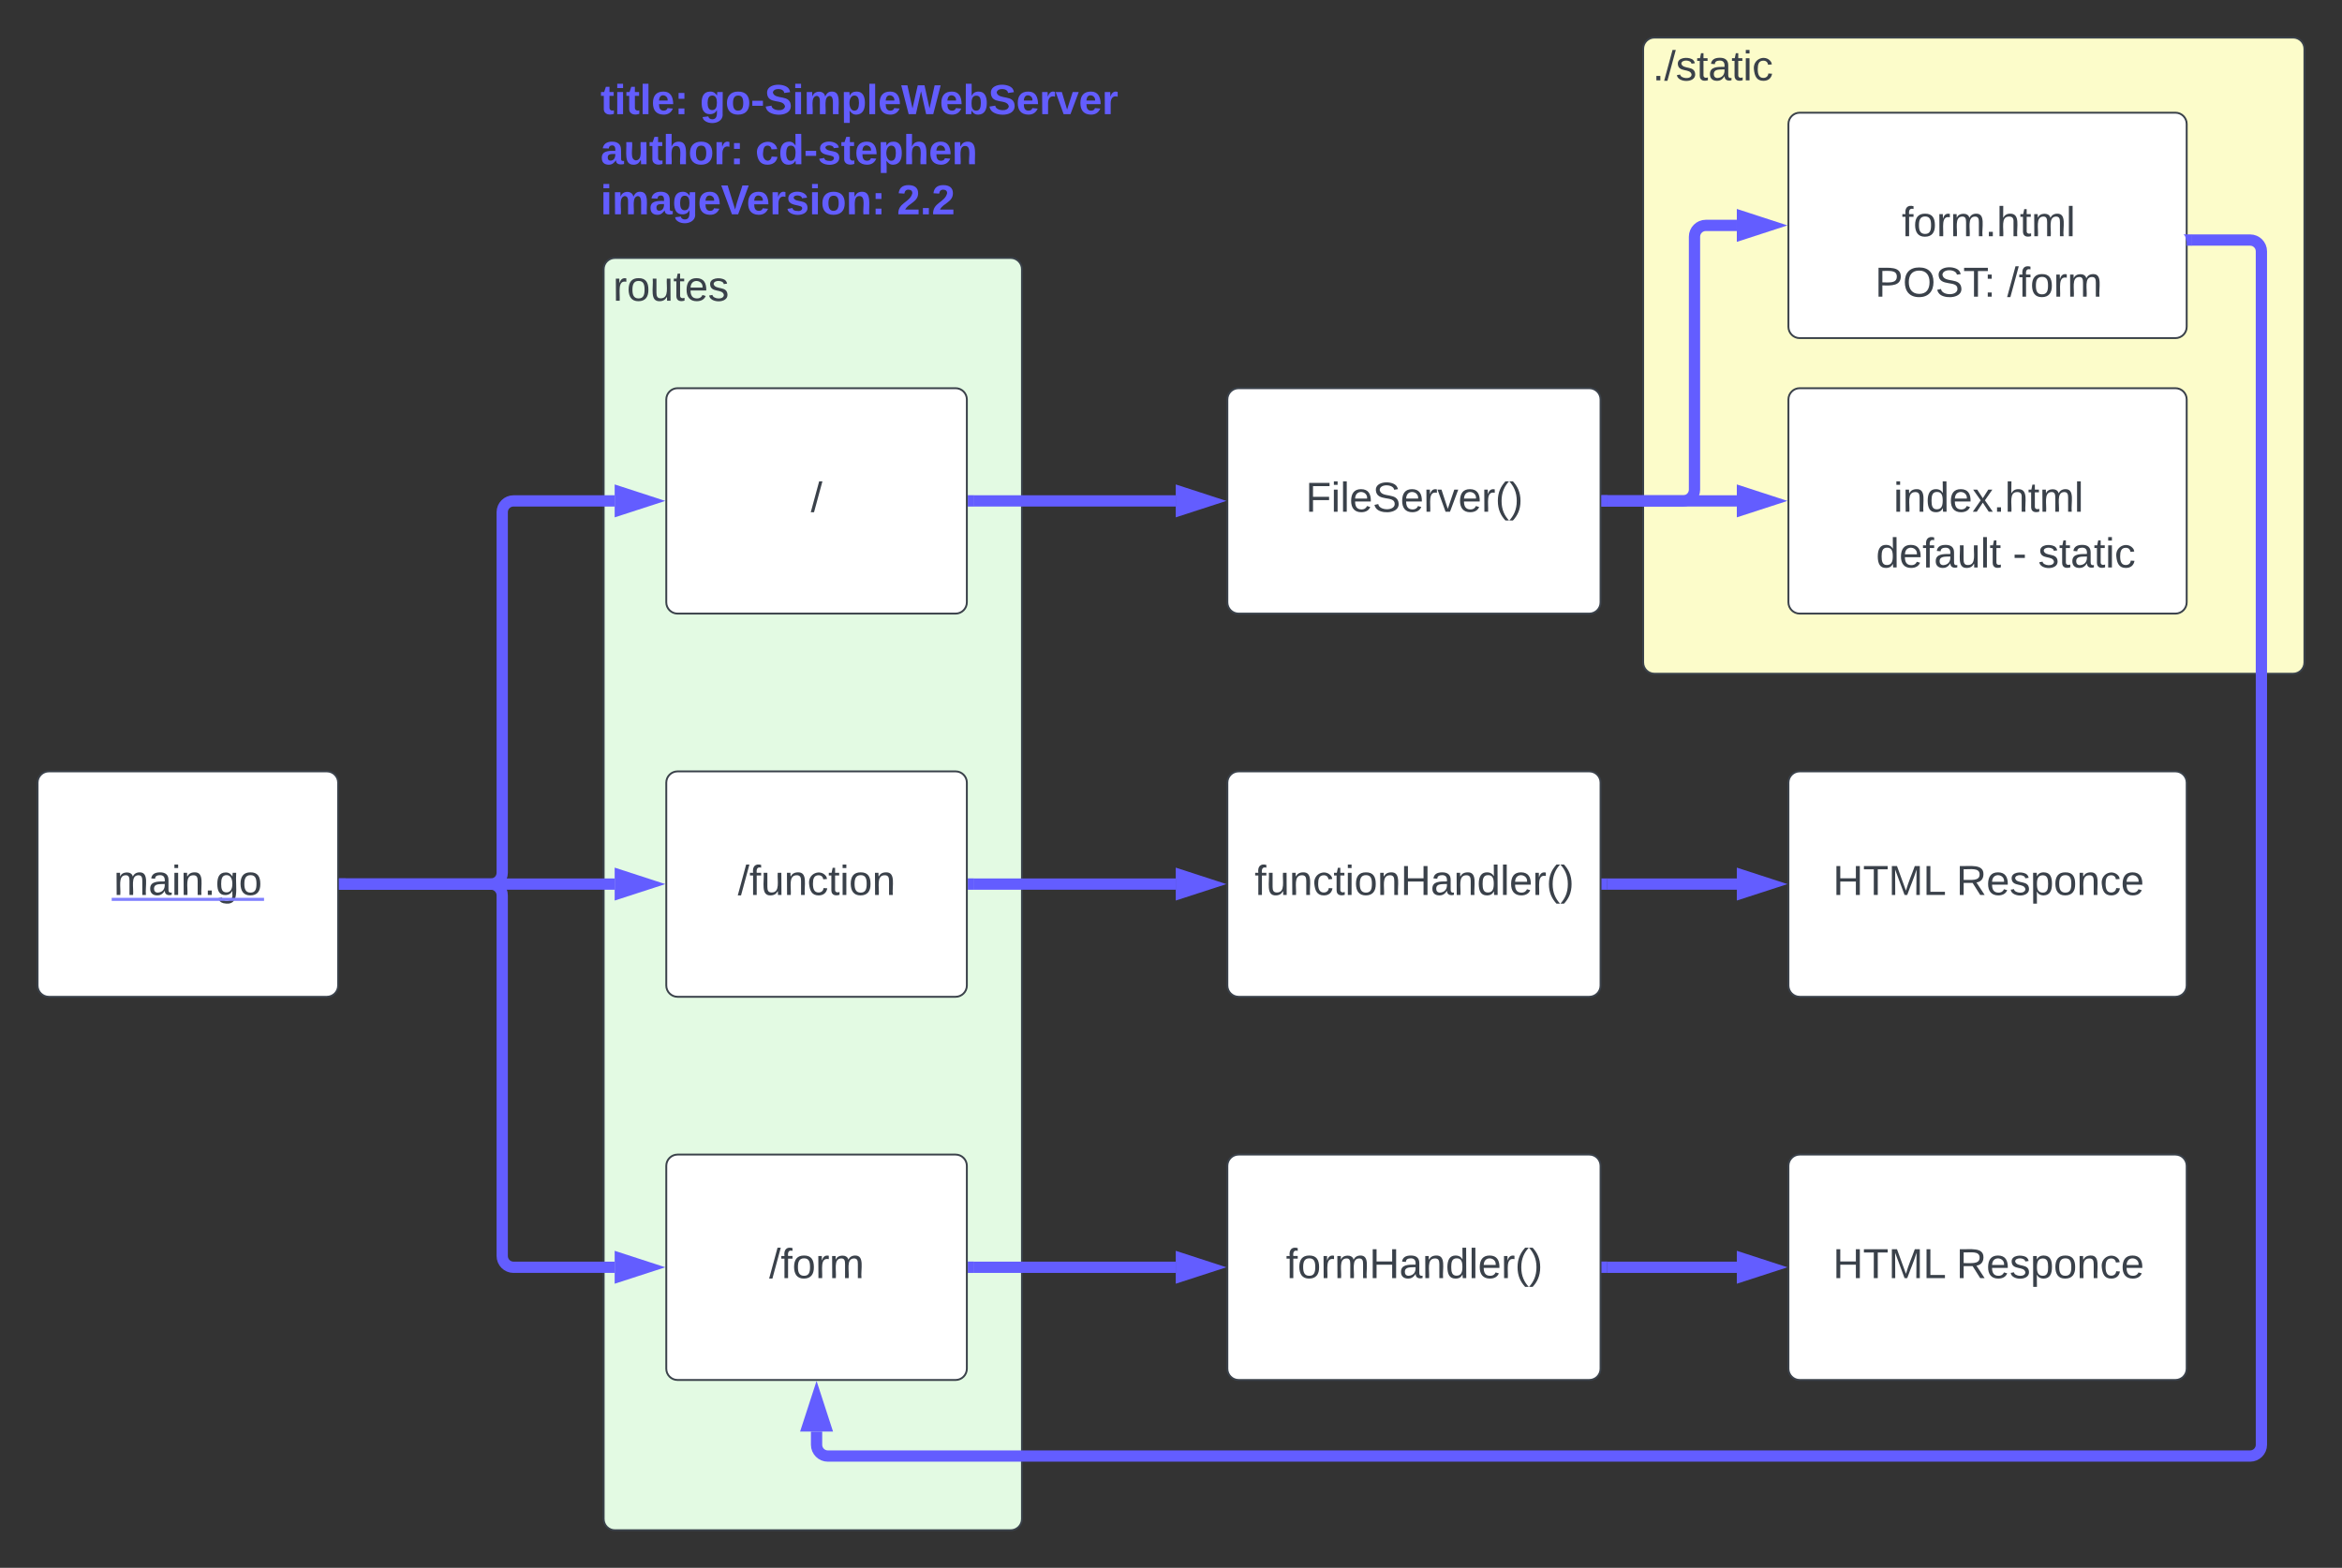 <svg xmlns="http://www.w3.org/2000/svg" xmlns:xlink="http://www.w3.org/1999/xlink" xmlns:lucid="lucid" width="1246.67" height="834.67"><rect width="100%" height="100%" fill="#333333" stroke="none"/><g transform="translate(-309.333 -68)" lucid:page-tab-id="0_0"><path d="M1184 94c0-3.3 2.7-6 6-6h340c3.3 0 6 2.7 6 6v326.67c0 3.3-2.7 6-6 6h-340c-3.3 0-6-2.7-6-6z" stroke="#3a414a" fill="#fcfcca"/><use xlink:href="#a" transform="matrix(1,0,0,1,1189,93) translate(0 17.778)"/><path d="M630.67 211.33c0-3.3 2.68-6 6-6h210.66c3.32 0 6 2.7 6 6v665.34c0 3.3-2.68 6-6 6H636.67c-3.32 0-6-2.7-6-6z" stroke="#3a414a" fill="#e3fae3"/><use xlink:href="#b" transform="matrix(1,0,0,1,635.667,210.333) translate(0 17.778)"/><path d="M329.33 484.67c0-3.32 2.7-6 6-6h148c3.32 0 6 2.68 6 6v108c0 3.3-2.68 6-6 6h-148c-3.3 0-6-2.7-6-6z" stroke="#3a414a" fill="#fff"/><use xlink:href="#c" transform="matrix(1,0,0,1,341.333,490.667) translate(28.556 53.778)"/><a xlink:href="http://main.go" target="_blank" transform="matrix(1,0,0,1,341.333,490.667)"><path class="lucid-link lucid-hotspot lucid-overlay-hotspot" fill-opacity="0" d="M28.56 36h78.9v26.67h-78.9z"/></a><path d="M664 280.67c0-3.32 2.7-6 6-6h148c3.3 0 6 2.68 6 6v108c0 3.3-2.7 6-6 6H670c-3.3 0-6-2.7-6-6z" stroke="#3a414a" fill="#fff"/><use xlink:href="#d" transform="matrix(1,0,0,1,676,286.667) translate(64.914 53.778)"/><path d="M664 484.67c0-3.32 2.7-6 6-6h148c3.3 0 6 2.68 6 6v108c0 3.3-2.7 6-6 6H670c-3.3 0-6-2.7-6-6z" stroke="#3a414a" fill="#fff"/><use xlink:href="#e" transform="matrix(1,0,0,1,676,490.667) translate(26.056 53.778)"/><path d="M664 688.67c0-3.32 2.7-6 6-6h148c3.3 0 6 2.68 6 6v108c0 3.3-2.7 6-6 6H670c-3.3 0-6-2.7-6-6z" stroke="#3a414a" fill="#fff"/><use xlink:href="#f" transform="matrix(1,0,0,1,676,694.667) translate(42.753 53.778)"/><path d="M1261.33 134c0-3.3 2.7-6 6-6h200c3.32 0 6 2.7 6 6v108c0 3.3-2.68 6-6 6h-200c-3.3 0-6-2.7-6-6z" stroke="#3a414a" fill="#fff"/><use xlink:href="#g" transform="matrix(1,0,0,1,1273.333,140) translate(48.327 53.778)"/><path d="M962.67 484.67c0-3.32 2.68-6 6-6h186.66c3.32 0 6 2.68 6 6v108c0 3.3-2.68 6-6 6H968.67c-3.32 0-6-2.7-6-6z" stroke="#3a414a" fill="#fff"/><use xlink:href="#h" transform="matrix(1,0,0,1,974.667,490.667) translate(2.5 53.778)"/><path d="M962.67 688.67c0-3.32 2.68-6 6-6h186.66c3.32 0 6 2.68 6 6v108c0 3.3-2.68 6-6 6H968.67c-3.32 0-6-2.7-6-6z" stroke="#3a414a" fill="#fff"/><use xlink:href="#i" transform="matrix(1,0,0,1,974.667,694.667) translate(19.198 53.778)"/><path d="M1261.33 688.67c0-3.32 2.7-6 6-6h200c3.32 0 6 2.68 6 6v108c0 3.3-2.68 6-6 6h-200c-3.3 0-6-2.7-6-6z" stroke="#3a414a" fill="#fff"/><use xlink:href="#j" transform="matrix(1,0,0,1,1273.333,694.667) translate(11.691 53.778)"/><use xlink:href="#k" transform="matrix(1,0,0,1,1273.333,694.667) translate(77.37 53.778)"/><path d="M492.83 538.67h77.84c3.3 0 6-2.7 6-6v-192c0-3.32 2.68-6 6-6h53.86" stroke="#635dff" stroke-width="6" fill="none"/><path d="M492.9 541.67h-3.07v-6h3.08z" stroke="#635dff" stroke-width=".05" fill="#635dff"/><path d="M653.8 334.67l-14.27 4.63v-9.27z" stroke="#635dff" stroke-width="6" fill="#635dff"/><path d="M492.83 538.67h143.7" stroke="#635dff" stroke-width="6" fill="none"/><path d="M492.9 541.67h-3.07v-6h3.08z" stroke="#635dff" stroke-width=".05" fill="#635dff"/><path d="M653.8 538.67l-14.27 4.63v-9.27z" stroke="#635dff" stroke-width="6" fill="#635dff"/><path d="M492.83 538.67h77.84c3.3 0 6 2.68 6 6v192c0 3.3 2.68 6 6 6h53.86" stroke="#635dff" stroke-width="6" fill="none"/><path d="M492.9 541.67h-3.07v-6h3.08z" stroke="#635dff" stroke-width=".05" fill="#635dff"/><path d="M653.8 742.67l-14.27 4.63v-9.27z" stroke="#635dff" stroke-width="6" fill="#635dff"/><path d="M962.67 280.67c0-3.32 2.68-6 6-6h186.66c3.32 0 6 2.68 6 6v108c0 3.3-2.68 6-6 6H968.67c-3.32 0-6-2.7-6-6z" stroke="#3a414a" fill="#fff"/><use xlink:href="#l" transform="matrix(1,0,0,1,974.667,286.667) translate(29.691 53.778)"/><path d="M827.5 334.67h107.7" stroke="#635dff" stroke-width="6" fill="none"/><path d="M827.58 337.67h-3.08v-6h3.08z" stroke="#635dff" stroke-width=".05" fill="#635dff"/><path d="M952.46 334.67l-14.27 4.63v-9.27z" stroke="#635dff" stroke-width="6" fill="#635dff"/><path d="M1164.83 334.67h40.5c3.32 0 6-2.7 6-6V194c0-3.3 2.7-6 6-6h16.53" stroke="#635dff" stroke-width="6" fill="none"/><path d="M1164.9 337.67h-3.07v-6h3.08z" stroke="#635dff" stroke-width=".05" fill="#635dff"/><path d="M1251.13 188l-14.27 4.64v-9.28z" stroke="#635dff" stroke-width="6" fill="#635dff"/><path d="M827.5 538.67h107.7" stroke="#635dff" stroke-width="6" fill="none"/><path d="M827.58 541.67h-3.08v-6h3.08z" stroke="#635dff" stroke-width=".05" fill="#635dff"/><path d="M952.46 538.67l-14.27 4.63v-9.27z" stroke="#635dff" stroke-width="6" fill="#635dff"/><path d="M827.5 742.67h107.7" stroke="#635dff" stroke-width="6" fill="none"/><path d="M827.58 745.67h-3.08v-6h3.08z" stroke="#635dff" stroke-width=".05" fill="#635dff"/><path d="M952.46 742.67l-14.27 4.63v-9.27z" stroke="#635dff" stroke-width="6" fill="#635dff"/><path d="M1164.83 742.67h69.03" stroke="#635dff" stroke-width="6" fill="none"/><path d="M1164.9 745.67h-3.07v-6h3.08z" stroke="#635dff" stroke-width=".05" fill="#635dff"/><path d="M1251.13 742.67l-14.27 4.63v-9.27z" stroke="#635dff" stroke-width="6" fill="#635dff"/><path d="M1164.83 538.67h69.03" stroke="#635dff" stroke-width="6" fill="none"/><path d="M1164.9 541.67h-3.07v-6h3.08z" stroke="#635dff" stroke-width=".05" fill="#635dff"/><path d="M1251.13 538.67l-14.27 4.63v-9.27z" stroke="#635dff" stroke-width="6" fill="#635dff"/><path d="M1261.33 484.67c0-3.32 2.7-6 6-6h200c3.32 0 6 2.68 6 6v108c0 3.3-2.68 6-6 6h-200c-3.3 0-6-2.7-6-6z" stroke="#3a414a" fill="#fff"/><use xlink:href="#j" transform="matrix(1,0,0,1,1273.333,490.667) translate(11.691 53.778)"/><use xlink:href="#k" transform="matrix(1,0,0,1,1273.333,490.667) translate(77.37 53.778)"/><path d="M624 112c0-3.3 2.7-6 6-6h282.67c3.3 0 6 2.7 6 6v78c0 3.3-2.7 6-6 6H630c-3.3 0-6-2.7-6-6z" stroke="#000" stroke-opacity="0" fill="#fff" fill-opacity="0"/><use xlink:href="#m" transform="matrix(1,0,0,1,629,111) translate(0 17.778)"/><use xlink:href="#n" transform="matrix(1,0,0,1,629,111) translate(52.901 17.778)"/><use xlink:href="#o" transform="matrix(1,0,0,1,629,111) translate(0 44.444)"/><use xlink:href="#p" transform="matrix(1,0,0,1,629,111) translate(82.407 44.444)"/><use xlink:href="#q" transform="matrix(1,0,0,1,629,111) translate(0 71.111)"/><use xlink:href="#r" transform="matrix(1,0,0,1,629,111) translate(157.778 71.111)"/><path d="M1261.33 280.67c0-3.32 2.7-6 6-6h200c3.32 0 6 2.68 6 6v108c0 3.3-2.68 6-6 6h-200c-3.3 0-6-2.7-6-6z" stroke="#3a414a" fill="#fff"/><use xlink:href="#s" transform="matrix(1,0,0,1,1273.333,286.667) translate(43.975 53.778)"/><path d="M1164.83 334.67h69.03" stroke="#635dff" stroke-width="6" fill="none"/><path d="M1164.9 337.67h-3.07v-6h3.08z" stroke="#635dff" stroke-width=".05" fill="#635dff"/><path d="M1251.13 334.67l-14.27 4.63v-9.27z" stroke="#635dff" stroke-width="6" fill="#635dff"/><path d="M1300 353.33c0-3.3 2.7-6 6-6h141.33c3.32 0 6 2.7 6 6V368c0 3.3-2.68 6-6 6H1306c-3.3 0-6-2.7-6-6z" stroke="#000" stroke-opacity="0" fill="#fff" fill-opacity="0"/><g><use xlink:href="#t" transform="matrix(1,0,0,1,1305,352.333) translate(2.957 17.778)"/><use xlink:href="#u" transform="matrix(1,0,0,1,1305,352.333) translate(75.735 17.778)"/><use xlink:href="#v" transform="matrix(1,0,0,1,1305,352.333) translate(89.253 17.778)"/></g><path d="M1261.33 196.67c0-3.32 2.7-6 6-6h200c3.32 0 6 2.68 6 6v48c0 3.3-2.68 6-6 6h-200c-3.3 0-6-2.7-6-6z" stroke="#000" stroke-opacity="0" fill="#fff" fill-opacity="0"/><g><use xlink:href="#w" transform="matrix(1,0,0,1,1266.333,195.667) translate(41.099 30.278)"/><use xlink:href="#x" transform="matrix(1,0,0,1,1266.333,195.667) translate(111.407 30.278)"/></g><path d="M1476.1 195.8h31c3.32 0 6 2.7 6 6v635.37c0 3.3-2.68 6-6 6H750c-3.3 0-6-2.7-6-6v-7.03" stroke="#635dff" stroke-width="6" fill="none"/><path d="M1476.18 198.8h-2.85v-2.13l-.82-3.03-.8-.83h4.48z" stroke="#635dff" stroke-width=".05" fill="#635dff"/><path d="M744 812.87l4.64 14.27h-9.28z" stroke="#635dff" stroke-width="6" fill="#635dff"/><defs><path fill="#3a414a" d="M33 0v-38h34V0H33" id="y"/><path fill="#3a414a" d="M0 4l72-265h28L28 4H0" id="z"/><path fill="#3a414a" d="M135-143c-3-34-86-38-87 0 15 53 115 12 119 90S17 21 10-45l28-5c4 36 97 45 98 0-10-56-113-15-118-90-4-57 82-63 122-42 12 7 21 19 24 35" id="A"/><path fill="#3a414a" d="M59-47c-2 24 18 29 38 22v24C64 9 27 4 27-40v-127H5v-23h24l9-43h21v43h35v23H59v120" id="B"/><path fill="#3a414a" d="M141-36C126-15 110 5 73 4 37 3 15-17 15-53c-1-64 63-63 125-63 3-35-9-54-41-54-24 1-41 7-42 31l-33-3c5-37 33-52 76-52 45 0 72 20 72 64v82c-1 20 7 32 28 27v20c-31 9-61-2-59-35zM48-53c0 20 12 33 32 33 41-3 63-29 60-74-43 2-92-5-92 41" id="C"/><path fill="#3a414a" d="M24-231v-30h32v30H24zM24 0v-190h32V0H24" id="D"/><path fill="#3a414a" d="M96-169c-40 0-48 33-48 73s9 75 48 75c24 0 41-14 43-38l32 2c-6 37-31 61-74 61-59 0-76-41-82-99-10-93 101-131 147-64 4 7 5 14 7 22l-32 3c-4-21-16-35-41-35" id="E"/><g id="a"><use transform="matrix(0.062,0,0,0.062,0,0)" xlink:href="#y"/><use transform="matrix(0.062,0,0,0.062,6.173,0)" xlink:href="#z"/><use transform="matrix(0.062,0,0,0.062,12.346,0)" xlink:href="#A"/><use transform="matrix(0.062,0,0,0.062,23.457,0)" xlink:href="#B"/><use transform="matrix(0.062,0,0,0.062,29.63,0)" xlink:href="#C"/><use transform="matrix(0.062,0,0,0.062,41.975,0)" xlink:href="#B"/><use transform="matrix(0.062,0,0,0.062,48.148,0)" xlink:href="#D"/><use transform="matrix(0.062,0,0,0.062,53.025,0)" xlink:href="#E"/></g><path fill="#3a414a" d="M114-163C36-179 61-72 57 0H25l-1-190h30c1 12-1 29 2 39 6-27 23-49 58-41v29" id="F"/><path fill="#3a414a" d="M100-194c62-1 85 37 85 99 1 63-27 99-86 99S16-35 15-95c0-66 28-99 85-99zM99-20c44 1 53-31 53-75 0-43-8-75-51-75s-53 32-53 75 10 74 51 75" id="G"/><path fill="#3a414a" d="M84 4C-5 8 30-112 23-190h32v120c0 31 7 50 39 49 72-2 45-101 50-169h31l1 190h-30c-1-10 1-25-2-33-11 22-28 36-60 37" id="H"/><path fill="#3a414a" d="M100-194c63 0 86 42 84 106H49c0 40 14 67 53 68 26 1 43-12 49-29l28 8c-11 28-37 45-77 45C44 4 14-33 15-96c1-61 26-98 85-98zm52 81c6-60-76-77-97-28-3 7-6 17-6 28h103" id="I"/><g id="b"><use transform="matrix(0.062,0,0,0.062,0,0)" xlink:href="#F"/><use transform="matrix(0.062,0,0,0.062,7.346,0)" xlink:href="#G"/><use transform="matrix(0.062,0,0,0.062,19.691,0)" xlink:href="#H"/><use transform="matrix(0.062,0,0,0.062,32.037,0)" xlink:href="#B"/><use transform="matrix(0.062,0,0,0.062,38.21,0)" xlink:href="#I"/><use transform="matrix(0.062,0,0,0.062,50.556,0)" xlink:href="#A"/></g><path fill="#3a414a" d="M210-169c-67 3-38 105-44 169h-31v-121c0-29-5-50-35-48C34-165 62-65 56 0H25l-1-190h30c1 10-1 24 2 32 10-44 99-50 107 0 11-21 27-35 58-36 85-2 47 119 55 194h-31v-121c0-29-5-49-35-48" id="J"/><path fill="#3a414a" d="M117-194c89-4 53 116 60 194h-32v-121c0-31-8-49-39-48C34-167 62-67 57 0H25l-1-190h30c1 10-1 24 2 32 11-22 29-35 61-36" id="K"/><path fill="#3a414a" d="M177-190C167-65 218 103 67 71c-23-6-38-20-44-43l32-5c15 47 100 32 89-28v-30C133-14 115 1 83 1 29 1 15-40 15-95c0-56 16-97 71-98 29-1 48 16 59 35 1-10 0-23 2-32h30zM94-22c36 0 50-32 50-73 0-42-14-75-50-75-39 0-46 34-46 75s6 73 46 73" id="L"/><g id="c"><use transform="matrix(0.062,0,0,0.062,0,0)" xlink:href="#J"/><use transform="matrix(0.062,0,0,0.062,18.457,0)" xlink:href="#C"/><use transform="matrix(0.062,0,0,0.062,30.802,0)" xlink:href="#D"/><use transform="matrix(0.062,0,0,0.062,35.679,0)" xlink:href="#K"/><use transform="matrix(0.062,0,0,0.062,48.025,0)" xlink:href="#y"/><use transform="matrix(0.062,0,0,0.062,54.198,0)" xlink:href="#L"/><use transform="matrix(0.062,0,0,0.062,66.543,0)" xlink:href="#G"/><path fill="#8080ff" d="M-1.1 1.54H80v1.63H-1.1z"/></g><use transform="matrix(0.062,0,0,0.062,0,0)" xlink:href="#z" id="d"/><path fill="#3a414a" d="M101-234c-31-9-42 10-38 44h38v23H63V0H32v-167H5v-23h27c-7-52 17-82 69-68v24" id="M"/><g id="e"><use transform="matrix(0.062,0,0,0.062,0,0)" xlink:href="#z"/><use transform="matrix(0.062,0,0,0.062,6.173,0)" xlink:href="#M"/><use transform="matrix(0.062,0,0,0.062,12.346,0)" xlink:href="#H"/><use transform="matrix(0.062,0,0,0.062,24.691,0)" xlink:href="#K"/><use transform="matrix(0.062,0,0,0.062,37.037,0)" xlink:href="#E"/><use transform="matrix(0.062,0,0,0.062,48.148,0)" xlink:href="#B"/><use transform="matrix(0.062,0,0,0.062,54.321,0)" xlink:href="#D"/><use transform="matrix(0.062,0,0,0.062,59.198,0)" xlink:href="#G"/><use transform="matrix(0.062,0,0,0.062,71.543,0)" xlink:href="#K"/></g><g id="f"><use transform="matrix(0.062,0,0,0.062,0,0)" xlink:href="#z"/><use transform="matrix(0.062,0,0,0.062,6.173,0)" xlink:href="#M"/><use transform="matrix(0.062,0,0,0.062,12.346,0)" xlink:href="#G"/><use transform="matrix(0.062,0,0,0.062,24.691,0)" xlink:href="#F"/><use transform="matrix(0.062,0,0,0.062,32.037,0)" xlink:href="#J"/></g><path fill="#3a414a" d="M106-169C34-169 62-67 57 0H25v-261h32l-1 103c12-21 28-36 61-36 89 0 53 116 60 194h-32v-121c2-32-8-49-39-48" id="N"/><path fill="#3a414a" d="M24 0v-261h32V0H24" id="O"/><g id="g"><use transform="matrix(0.062,0,0,0.062,0,0)" xlink:href="#M"/><use transform="matrix(0.062,0,0,0.062,6.173,0)" xlink:href="#G"/><use transform="matrix(0.062,0,0,0.062,18.519,0)" xlink:href="#F"/><use transform="matrix(0.062,0,0,0.062,25.864,0)" xlink:href="#J"/><use transform="matrix(0.062,0,0,0.062,44.321,0)" xlink:href="#y"/><use transform="matrix(0.062,0,0,0.062,50.494,0)" xlink:href="#N"/><use transform="matrix(0.062,0,0,0.062,62.84,0)" xlink:href="#B"/><use transform="matrix(0.062,0,0,0.062,69.012,0)" xlink:href="#J"/><use transform="matrix(0.062,0,0,0.062,87.469,0)" xlink:href="#O"/></g><path fill="#3a414a" d="M197 0v-115H63V0H30v-248h33v105h134v-105h34V0h-34" id="P"/><path fill="#3a414a" d="M85-194c31 0 48 13 60 33l-1-100h32l1 261h-30c-2-10 0-23-3-31C134-8 116 4 85 4 32 4 16-35 15-94c0-66 23-100 70-100zm9 24c-40 0-46 34-46 75 0 40 6 74 45 74 42 0 51-32 51-76 0-42-9-74-50-73" id="Q"/><path fill="#3a414a" d="M87 75C49 33 22-17 22-94c0-76 28-126 65-167h31c-38 41-64 92-64 168S80 34 118 75H87" id="R"/><path fill="#3a414a" d="M33-261c38 41 65 92 65 168S71 34 33 75H2C39 34 66-17 66-93S39-220 2-261h31" id="S"/><g id="h"><use transform="matrix(0.062,0,0,0.062,0,0)" xlink:href="#M"/><use transform="matrix(0.062,0,0,0.062,6.173,0)" xlink:href="#H"/><use transform="matrix(0.062,0,0,0.062,18.519,0)" xlink:href="#K"/><use transform="matrix(0.062,0,0,0.062,30.864,0)" xlink:href="#E"/><use transform="matrix(0.062,0,0,0.062,41.975,0)" xlink:href="#B"/><use transform="matrix(0.062,0,0,0.062,48.148,0)" xlink:href="#D"/><use transform="matrix(0.062,0,0,0.062,53.025,0)" xlink:href="#G"/><use transform="matrix(0.062,0,0,0.062,65.37,0)" xlink:href="#K"/><use transform="matrix(0.062,0,0,0.062,77.716,0)" xlink:href="#P"/><use transform="matrix(0.062,0,0,0.062,93.704,0)" xlink:href="#C"/><use transform="matrix(0.062,0,0,0.062,106.049,0)" xlink:href="#K"/><use transform="matrix(0.062,0,0,0.062,118.395,0)" xlink:href="#Q"/><use transform="matrix(0.062,0,0,0.062,130.741,0)" xlink:href="#O"/><use transform="matrix(0.062,0,0,0.062,135.617,0)" xlink:href="#I"/><use transform="matrix(0.062,0,0,0.062,147.963,0)" xlink:href="#F"/><use transform="matrix(0.062,0,0,0.062,155.309,0)" xlink:href="#R"/><use transform="matrix(0.062,0,0,0.062,162.654,0)" xlink:href="#S"/></g><g id="i"><use transform="matrix(0.062,0,0,0.062,0,0)" xlink:href="#M"/><use transform="matrix(0.062,0,0,0.062,6.173,0)" xlink:href="#G"/><use transform="matrix(0.062,0,0,0.062,18.519,0)" xlink:href="#F"/><use transform="matrix(0.062,0,0,0.062,25.864,0)" xlink:href="#J"/><use transform="matrix(0.062,0,0,0.062,44.321,0)" xlink:href="#P"/><use transform="matrix(0.062,0,0,0.062,60.309,0)" xlink:href="#C"/><use transform="matrix(0.062,0,0,0.062,72.654,0)" xlink:href="#K"/><use transform="matrix(0.062,0,0,0.062,85,0)" xlink:href="#Q"/><use transform="matrix(0.062,0,0,0.062,97.346,0)" xlink:href="#O"/><use transform="matrix(0.062,0,0,0.062,102.222,0)" xlink:href="#I"/><use transform="matrix(0.062,0,0,0.062,114.568,0)" xlink:href="#F"/><use transform="matrix(0.062,0,0,0.062,121.914,0)" xlink:href="#R"/><use transform="matrix(0.062,0,0,0.062,129.259,0)" xlink:href="#S"/></g><path fill="#3a414a" d="M127-220V0H93v-220H8v-28h204v28h-85" id="T"/><path fill="#3a414a" d="M240 0l2-218c-23 76-54 145-80 218h-23L58-218 59 0H30v-248h44l77 211c21-75 51-140 76-211h43V0h-30" id="U"/><path fill="#3a414a" d="M30 0v-248h33v221h125V0H30" id="V"/><g id="j"><use transform="matrix(0.062,0,0,0.062,0,0)" xlink:href="#P"/><use transform="matrix(0.062,0,0,0.062,15.988,0)" xlink:href="#T"/><use transform="matrix(0.062,0,0,0.062,29.506,0)" xlink:href="#U"/><use transform="matrix(0.062,0,0,0.062,47.963,0)" xlink:href="#V"/></g><path fill="#3a414a" d="M233-177c-1 41-23 64-60 70L243 0h-38l-65-103H63V0H30v-248c88 3 205-21 203 71zM63-129c60-2 137 13 137-47 0-61-80-42-137-45v92" id="W"/><path fill="#3a414a" d="M115-194c55 1 70 41 70 98S169 2 115 4C84 4 66-9 55-30l1 105H24l-1-265h31l2 30c10-21 28-34 59-34zm-8 174c40 0 45-34 45-75s-6-73-45-74c-42 0-51 32-51 76 0 43 10 73 51 73" id="X"/><g id="k"><use transform="matrix(0.062,0,0,0.062,0,0)" xlink:href="#W"/><use transform="matrix(0.062,0,0,0.062,15.988,0)" xlink:href="#I"/><use transform="matrix(0.062,0,0,0.062,28.333,0)" xlink:href="#A"/><use transform="matrix(0.062,0,0,0.062,39.444,0)" xlink:href="#X"/><use transform="matrix(0.062,0,0,0.062,51.79,0)" xlink:href="#G"/><use transform="matrix(0.062,0,0,0.062,64.136,0)" xlink:href="#K"/><use transform="matrix(0.062,0,0,0.062,76.481,0)" xlink:href="#E"/><use transform="matrix(0.062,0,0,0.062,87.593,0)" xlink:href="#I"/></g><path fill="#3a414a" d="M63-220v92h138v28H63V0H30v-248h175v28H63" id="Y"/><path fill="#3a414a" d="M185-189c-5-48-123-54-124 2 14 75 158 14 163 119 3 78-121 87-175 55-17-10-28-26-33-46l33-7c5 56 141 63 141-1 0-78-155-14-162-118-5-82 145-84 179-34 5 7 8 16 11 25" id="Z"/><path fill="#3a414a" d="M108 0H70L1-190h34L89-25l56-165h34" id="aa"/><g id="l"><use transform="matrix(0.062,0,0,0.062,0,0)" xlink:href="#Y"/><use transform="matrix(0.062,0,0,0.062,13.519,0)" xlink:href="#D"/><use transform="matrix(0.062,0,0,0.062,18.395,0)" xlink:href="#O"/><use transform="matrix(0.062,0,0,0.062,23.272,0)" xlink:href="#I"/><use transform="matrix(0.062,0,0,0.062,35.617,0)" xlink:href="#Z"/><use transform="matrix(0.062,0,0,0.062,50.432,0)" xlink:href="#I"/><use transform="matrix(0.062,0,0,0.062,62.778,0)" xlink:href="#F"/><use transform="matrix(0.062,0,0,0.062,70.123,0)" xlink:href="#aa"/><use transform="matrix(0.062,0,0,0.062,81.235,0)" xlink:href="#I"/><use transform="matrix(0.062,0,0,0.062,93.58,0)" xlink:href="#F"/><use transform="matrix(0.062,0,0,0.062,100.926,0)" xlink:href="#R"/><use transform="matrix(0.062,0,0,0.062,108.272,0)" xlink:href="#S"/></g><path fill="#635dff" d="M115-3C79 11 28 4 28-45v-112H4v-33h27l15-45h31v45h36v33H77v99c-1 23 16 31 38 25v30" id="ab"/><path fill="#635dff" d="M25-224v-37h50v37H25zM25 0v-190h50V0H25" id="ac"/><path fill="#635dff" d="M25 0v-261h50V0H25" id="ad"/><path fill="#635dff" d="M185-48c-13 30-37 53-82 52C43 2 14-33 14-96s30-98 90-98c62 0 83 45 84 108H66c0 31 8 55 39 56 18 0 30-7 34-22zm-45-69c5-46-57-63-70-21-2 6-4 13-4 21h74" id="ae"/><path fill="#635dff" d="M35-132v-50h50v50H35zM35 0v-49h50V0H35" id="af"/><g id="m"><use transform="matrix(0.062,0,0,0.062,0,0)" xlink:href="#ab"/><use transform="matrix(0.062,0,0,0.062,7.346,0)" xlink:href="#ac"/><use transform="matrix(0.062,0,0,0.062,13.519,0)" xlink:href="#ab"/><use transform="matrix(0.062,0,0,0.062,20.864,0)" xlink:href="#ad"/><use transform="matrix(0.062,0,0,0.062,27.037,0)" xlink:href="#ae"/><use transform="matrix(0.062,0,0,0.062,39.383,0)" xlink:href="#af"/></g><path fill="#635dff" d="M195-6C206 82 75 100 31 46c-4-6-6-13-8-21l49-6c3 16 16 24 34 25 40 0 42-37 40-79-11 22-30 35-61 35-53 0-70-43-70-97 0-56 18-96 73-97 30 0 46 14 59 34l2-30h47zm-90-29c32 0 41-27 41-63 0-35-9-62-40-62-32 0-39 29-40 63 0 36 9 62 39 62" id="ag"/><path fill="#635dff" d="M110-194c64 0 96 36 96 99 0 64-35 99-97 99-61 0-95-36-95-99 0-62 34-99 96-99zm-1 164c35 0 45-28 45-65 0-40-10-65-43-65-34 0-45 26-45 65 0 36 10 65 43 65" id="ah"/><path fill="#635dff" d="M14-72v-43h91v43H14" id="ai"/><path fill="#635dff" d="M169-182c-1-43-94-46-97-3 18 66 151 10 154 114 3 95-165 93-204 36-6-8-10-19-12-30l50-8c3 46 112 56 116 5-17-69-150-10-154-114-4-87 153-88 188-35 5 8 8 18 10 28" id="aj"/><path fill="#635dff" d="M220-157c-53 9-28 100-34 157h-49v-107c1-27-5-49-29-50C55-147 81-57 75 0H25l-1-190h47c2 12-1 28 3 38 10-53 101-56 108 0 13-22 24-43 59-42 82 1 51 116 57 194h-49v-107c-1-25-5-48-29-50" id="ak"/><path fill="#635dff" d="M135-194c53 0 70 44 70 98 0 56-19 98-73 100-31 1-45-17-59-34 3 33 2 69 2 105H25l-1-265h48c2 10 0 23 3 31 11-24 29-35 60-35zM114-30c33 0 39-31 40-66 0-38-9-64-40-64-56 0-55 130 0 130" id="al"/><path fill="#635dff" d="M275 0h-61l-44-196L126 0H64L0-248h53L97-49l45-199h58l43 199 44-199h52" id="am"/><path fill="#635dff" d="M135-194c52 0 70 43 70 98 0 56-19 99-73 100-30 1-46-15-58-35L72 0H24l1-261h50v104c11-23 29-37 60-37zM114-30c31 0 40-27 40-66 0-37-7-63-39-63s-41 28-41 65c0 36 8 64 40 64" id="an"/><path fill="#635dff" d="M135-150c-39-12-60 13-60 57V0H25l-1-190h47c2 13-1 29 3 40 6-28 27-53 61-41v41" id="ao"/><path fill="#635dff" d="M128 0H69L1-190h53L99-40l48-150h52" id="ap"/><g id="n"><use transform="matrix(0.062,0,0,0.062,0,0)" xlink:href="#ag"/><use transform="matrix(0.062,0,0,0.062,13.519,0)" xlink:href="#ah"/><use transform="matrix(0.062,0,0,0.062,27.037,0)" xlink:href="#ai"/><use transform="matrix(0.062,0,0,0.062,34.383,0)" xlink:href="#aj"/><use transform="matrix(0.062,0,0,0.062,49.198,0)" xlink:href="#ac"/><use transform="matrix(0.062,0,0,0.062,55.37,0)" xlink:href="#ak"/><use transform="matrix(0.062,0,0,0.062,75.123,0)" xlink:href="#al"/><use transform="matrix(0.062,0,0,0.062,88.642,0)" xlink:href="#ad"/><use transform="matrix(0.062,0,0,0.062,94.815,0)" xlink:href="#ae"/><use transform="matrix(0.062,0,0,0.062,107.16,0)" xlink:href="#am"/><use transform="matrix(0.062,0,0,0.062,127.654,0)" xlink:href="#ae"/><use transform="matrix(0.062,0,0,0.062,140,0)" xlink:href="#an"/><use transform="matrix(0.062,0,0,0.062,153.519,0)" xlink:href="#aj"/><use transform="matrix(0.062,0,0,0.062,168.333,0)" xlink:href="#ae"/><use transform="matrix(0.062,0,0,0.062,180.679,0)" xlink:href="#ao"/><use transform="matrix(0.062,0,0,0.062,189.321,0)" xlink:href="#ap"/><use transform="matrix(0.062,0,0,0.062,201.667,0)" xlink:href="#ae"/><use transform="matrix(0.062,0,0,0.062,214.012,0)" xlink:href="#ao"/></g><path fill="#635dff" d="M133-34C117-15 103 5 69 4 32 3 11-16 11-54c-1-60 55-63 116-61 1-26-3-47-28-47-18 1-26 9-28 27l-52-2c7-38 36-58 82-57s74 22 75 68l1 82c-1 14 12 18 25 15v27c-30 8-71 5-69-32zm-48 3c29 0 43-24 42-57-32 0-66-3-65 30 0 17 8 27 23 27" id="aq"/><path fill="#635dff" d="M85 4C-2 5 27-109 22-190h50c7 57-23 150 33 157 60-5 35-97 40-157h50l1 190h-47c-2-12 1-28-3-38-12 25-28 42-61 42" id="ar"/><path fill="#635dff" d="M114-157C55-157 80-60 75 0H25v-261h50l-1 109c12-26 28-41 61-42 86-1 58 113 63 194h-50c-7-57 23-157-34-157" id="as"/><g id="o"><use transform="matrix(0.062,0,0,0.062,0,0)" xlink:href="#aq"/><use transform="matrix(0.062,0,0,0.062,12.346,0)" xlink:href="#ar"/><use transform="matrix(0.062,0,0,0.062,25.864,0)" xlink:href="#ab"/><use transform="matrix(0.062,0,0,0.062,33.21,0)" xlink:href="#as"/><use transform="matrix(0.062,0,0,0.062,46.728,0)" xlink:href="#ah"/><use transform="matrix(0.062,0,0,0.062,60.247,0)" xlink:href="#ao"/><use transform="matrix(0.062,0,0,0.062,68.889,0)" xlink:href="#af"/></g><path fill="#635dff" d="M190-63c-7 42-38 67-86 67-59 0-84-38-90-98-12-110 154-137 174-36l-49 2c-2-19-15-32-35-32-30 0-35 28-38 64-6 74 65 87 74 30" id="at"/><path fill="#635dff" d="M88-194c31-1 46 15 58 34l-1-101h50l1 261h-48c-2-10 0-23-3-31C134-8 116 4 84 4 32 4 16-41 15-95c0-56 19-97 73-99zm17 164c33 0 40-30 41-66 1-37-9-64-41-64s-38 30-39 65c0 43 13 65 39 65" id="au"/><path fill="#635dff" d="M137-138c1-29-70-34-71-4 15 46 118 7 119 86 1 83-164 76-172 9l43-7c4 19 20 25 44 25 33 8 57-30 24-41C81-84 22-81 20-136c-2-80 154-74 161-7" id="av"/><path fill="#635dff" d="M135-194c87-1 58 113 63 194h-50c-7-57 23-157-34-157-59 0-34 97-39 157H25l-1-190h47c2 12-1 28 3 38 12-26 28-41 61-42" id="aw"/><g id="p"><use transform="matrix(0.062,0,0,0.062,0,0)" xlink:href="#at"/><use transform="matrix(0.062,0,0,0.062,12.346,0)" xlink:href="#au"/><use transform="matrix(0.062,0,0,0.062,25.864,0)" xlink:href="#ai"/><use transform="matrix(0.062,0,0,0.062,33.21,0)" xlink:href="#av"/><use transform="matrix(0.062,0,0,0.062,45.556,0)" xlink:href="#ab"/><use transform="matrix(0.062,0,0,0.062,52.901,0)" xlink:href="#ae"/><use transform="matrix(0.062,0,0,0.062,65.247,0)" xlink:href="#al"/><use transform="matrix(0.062,0,0,0.062,78.765,0)" xlink:href="#as"/><use transform="matrix(0.062,0,0,0.062,92.284,0)" xlink:href="#ae"/><use transform="matrix(0.062,0,0,0.062,104.63,0)" xlink:href="#aw"/></g><path fill="#635dff" d="M147 0H94L2-248h55l64 206c17-72 42-137 63-206h54" id="ax"/><g id="q"><use transform="matrix(0.062,0,0,0.062,0,0)" xlink:href="#ac"/><use transform="matrix(0.062,0,0,0.062,6.173,0)" xlink:href="#ak"/><use transform="matrix(0.062,0,0,0.062,25.926,0)" xlink:href="#aq"/><use transform="matrix(0.062,0,0,0.062,38.272,0)" xlink:href="#ag"/><use transform="matrix(0.062,0,0,0.062,51.79,0)" xlink:href="#ae"/><use transform="matrix(0.062,0,0,0.062,64.136,0)" xlink:href="#ax"/><use transform="matrix(0.062,0,0,0.062,77.716,0)" xlink:href="#ae"/><use transform="matrix(0.062,0,0,0.062,90.062,0)" xlink:href="#ao"/><use transform="matrix(0.062,0,0,0.062,98.704,0)" xlink:href="#av"/><use transform="matrix(0.062,0,0,0.062,111.049,0)" xlink:href="#ac"/><use transform="matrix(0.062,0,0,0.062,117.222,0)" xlink:href="#ah"/><use transform="matrix(0.062,0,0,0.062,130.741,0)" xlink:href="#aw"/><use transform="matrix(0.062,0,0,0.062,144.259,0)" xlink:href="#af"/></g><path fill="#635dff" d="M182-182c0 78-84 86-111 141h115V0H12c-6-101 99-100 120-180 1-22-12-31-33-32-23 0-32 14-35 34l-49-3c5-45 32-70 84-70 51 0 83 22 83 69" id="ay"/><path fill="#635dff" d="M24 0v-54h51V0H24" id="az"/><g id="r"><use transform="matrix(0.062,0,0,0.062,0,0)" xlink:href="#ay"/><use transform="matrix(0.062,0,0,0.062,12.346,0)" xlink:href="#az"/><use transform="matrix(0.062,0,0,0.062,18.519,0)" xlink:href="#ay"/></g><path fill="#3a414a" d="M141 0L90-78 38 0H4l68-98-65-92h35l48 74 47-74h35l-64 92 68 98h-35" id="aA"/><g id="s"><use transform="matrix(0.062,0,0,0.062,0,0)" xlink:href="#D"/><use transform="matrix(0.062,0,0,0.062,4.877,0)" xlink:href="#K"/><use transform="matrix(0.062,0,0,0.062,17.222,0)" xlink:href="#Q"/><use transform="matrix(0.062,0,0,0.062,29.568,0)" xlink:href="#I"/><use transform="matrix(0.062,0,0,0.062,41.914,0)" xlink:href="#aA"/><use transform="matrix(0.062,0,0,0.062,53.025,0)" xlink:href="#y"/><use transform="matrix(0.062,0,0,0.062,59.198,0)" xlink:href="#N"/><use transform="matrix(0.062,0,0,0.062,71.543,0)" xlink:href="#B"/><use transform="matrix(0.062,0,0,0.062,77.716,0)" xlink:href="#J"/><use transform="matrix(0.062,0,0,0.062,96.173,0)" xlink:href="#O"/></g><g id="t"><use transform="matrix(0.062,0,0,0.062,0,0)" xlink:href="#Q"/><use transform="matrix(0.062,0,0,0.062,12.346,0)" xlink:href="#I"/><use transform="matrix(0.062,0,0,0.062,24.691,0)" xlink:href="#M"/><use transform="matrix(0.062,0,0,0.062,30.864,0)" xlink:href="#C"/><use transform="matrix(0.062,0,0,0.062,43.21,0)" xlink:href="#H"/><use transform="matrix(0.062,0,0,0.062,55.556,0)" xlink:href="#O"/><use transform="matrix(0.062,0,0,0.062,60.432,0)" xlink:href="#B"/></g><path fill="#3a414a" d="M16-82v-28h88v28H16" id="aB"/><use transform="matrix(0.062,0,0,0.062,0,0)" xlink:href="#aB" id="u"/><g id="v"><use transform="matrix(0.062,0,0,0.062,0,0)" xlink:href="#A"/><use transform="matrix(0.062,0,0,0.062,11.111,0)" xlink:href="#B"/><use transform="matrix(0.062,0,0,0.062,17.284,0)" xlink:href="#C"/><use transform="matrix(0.062,0,0,0.062,29.63,0)" xlink:href="#B"/><use transform="matrix(0.062,0,0,0.062,35.802,0)" xlink:href="#D"/><use transform="matrix(0.062,0,0,0.062,40.679,0)" xlink:href="#E"/></g><path fill="#3a414a" d="M30-248c87 1 191-15 191 75 0 78-77 80-158 76V0H30v-248zm33 125c57 0 124 11 124-50 0-59-68-47-124-48v98" id="aC"/><path fill="#3a414a" d="M140-251c81 0 123 46 123 126C263-46 219 4 140 4 59 4 17-45 17-125s42-126 123-126zm0 227c63 0 89-41 89-101s-29-99-89-99c-61 0-89 39-89 99S79-25 140-24" id="aD"/><path fill="#3a414a" d="M33-154v-36h34v36H33zM33 0v-36h34V0H33" id="aE"/><g id="w"><use transform="matrix(0.062,0,0,0.062,0,0)" xlink:href="#aC"/><use transform="matrix(0.062,0,0,0.062,14.815,0)" xlink:href="#aD"/><use transform="matrix(0.062,0,0,0.062,32.099,0)" xlink:href="#Z"/><use transform="matrix(0.062,0,0,0.062,46.914,0)" xlink:href="#T"/><use transform="matrix(0.062,0,0,0.062,57.963,0)" xlink:href="#aE"/></g><g id="x"><use transform="matrix(0.062,0,0,0.062,0,0)" xlink:href="#z"/><use transform="matrix(0.062,0,0,0.062,6.173,0)" xlink:href="#M"/><use transform="matrix(0.062,0,0,0.062,12.346,0)" xlink:href="#G"/><use transform="matrix(0.062,0,0,0.062,24.691,0)" xlink:href="#F"/><use transform="matrix(0.062,0,0,0.062,32.037,0)" xlink:href="#J"/></g></defs></g></svg>